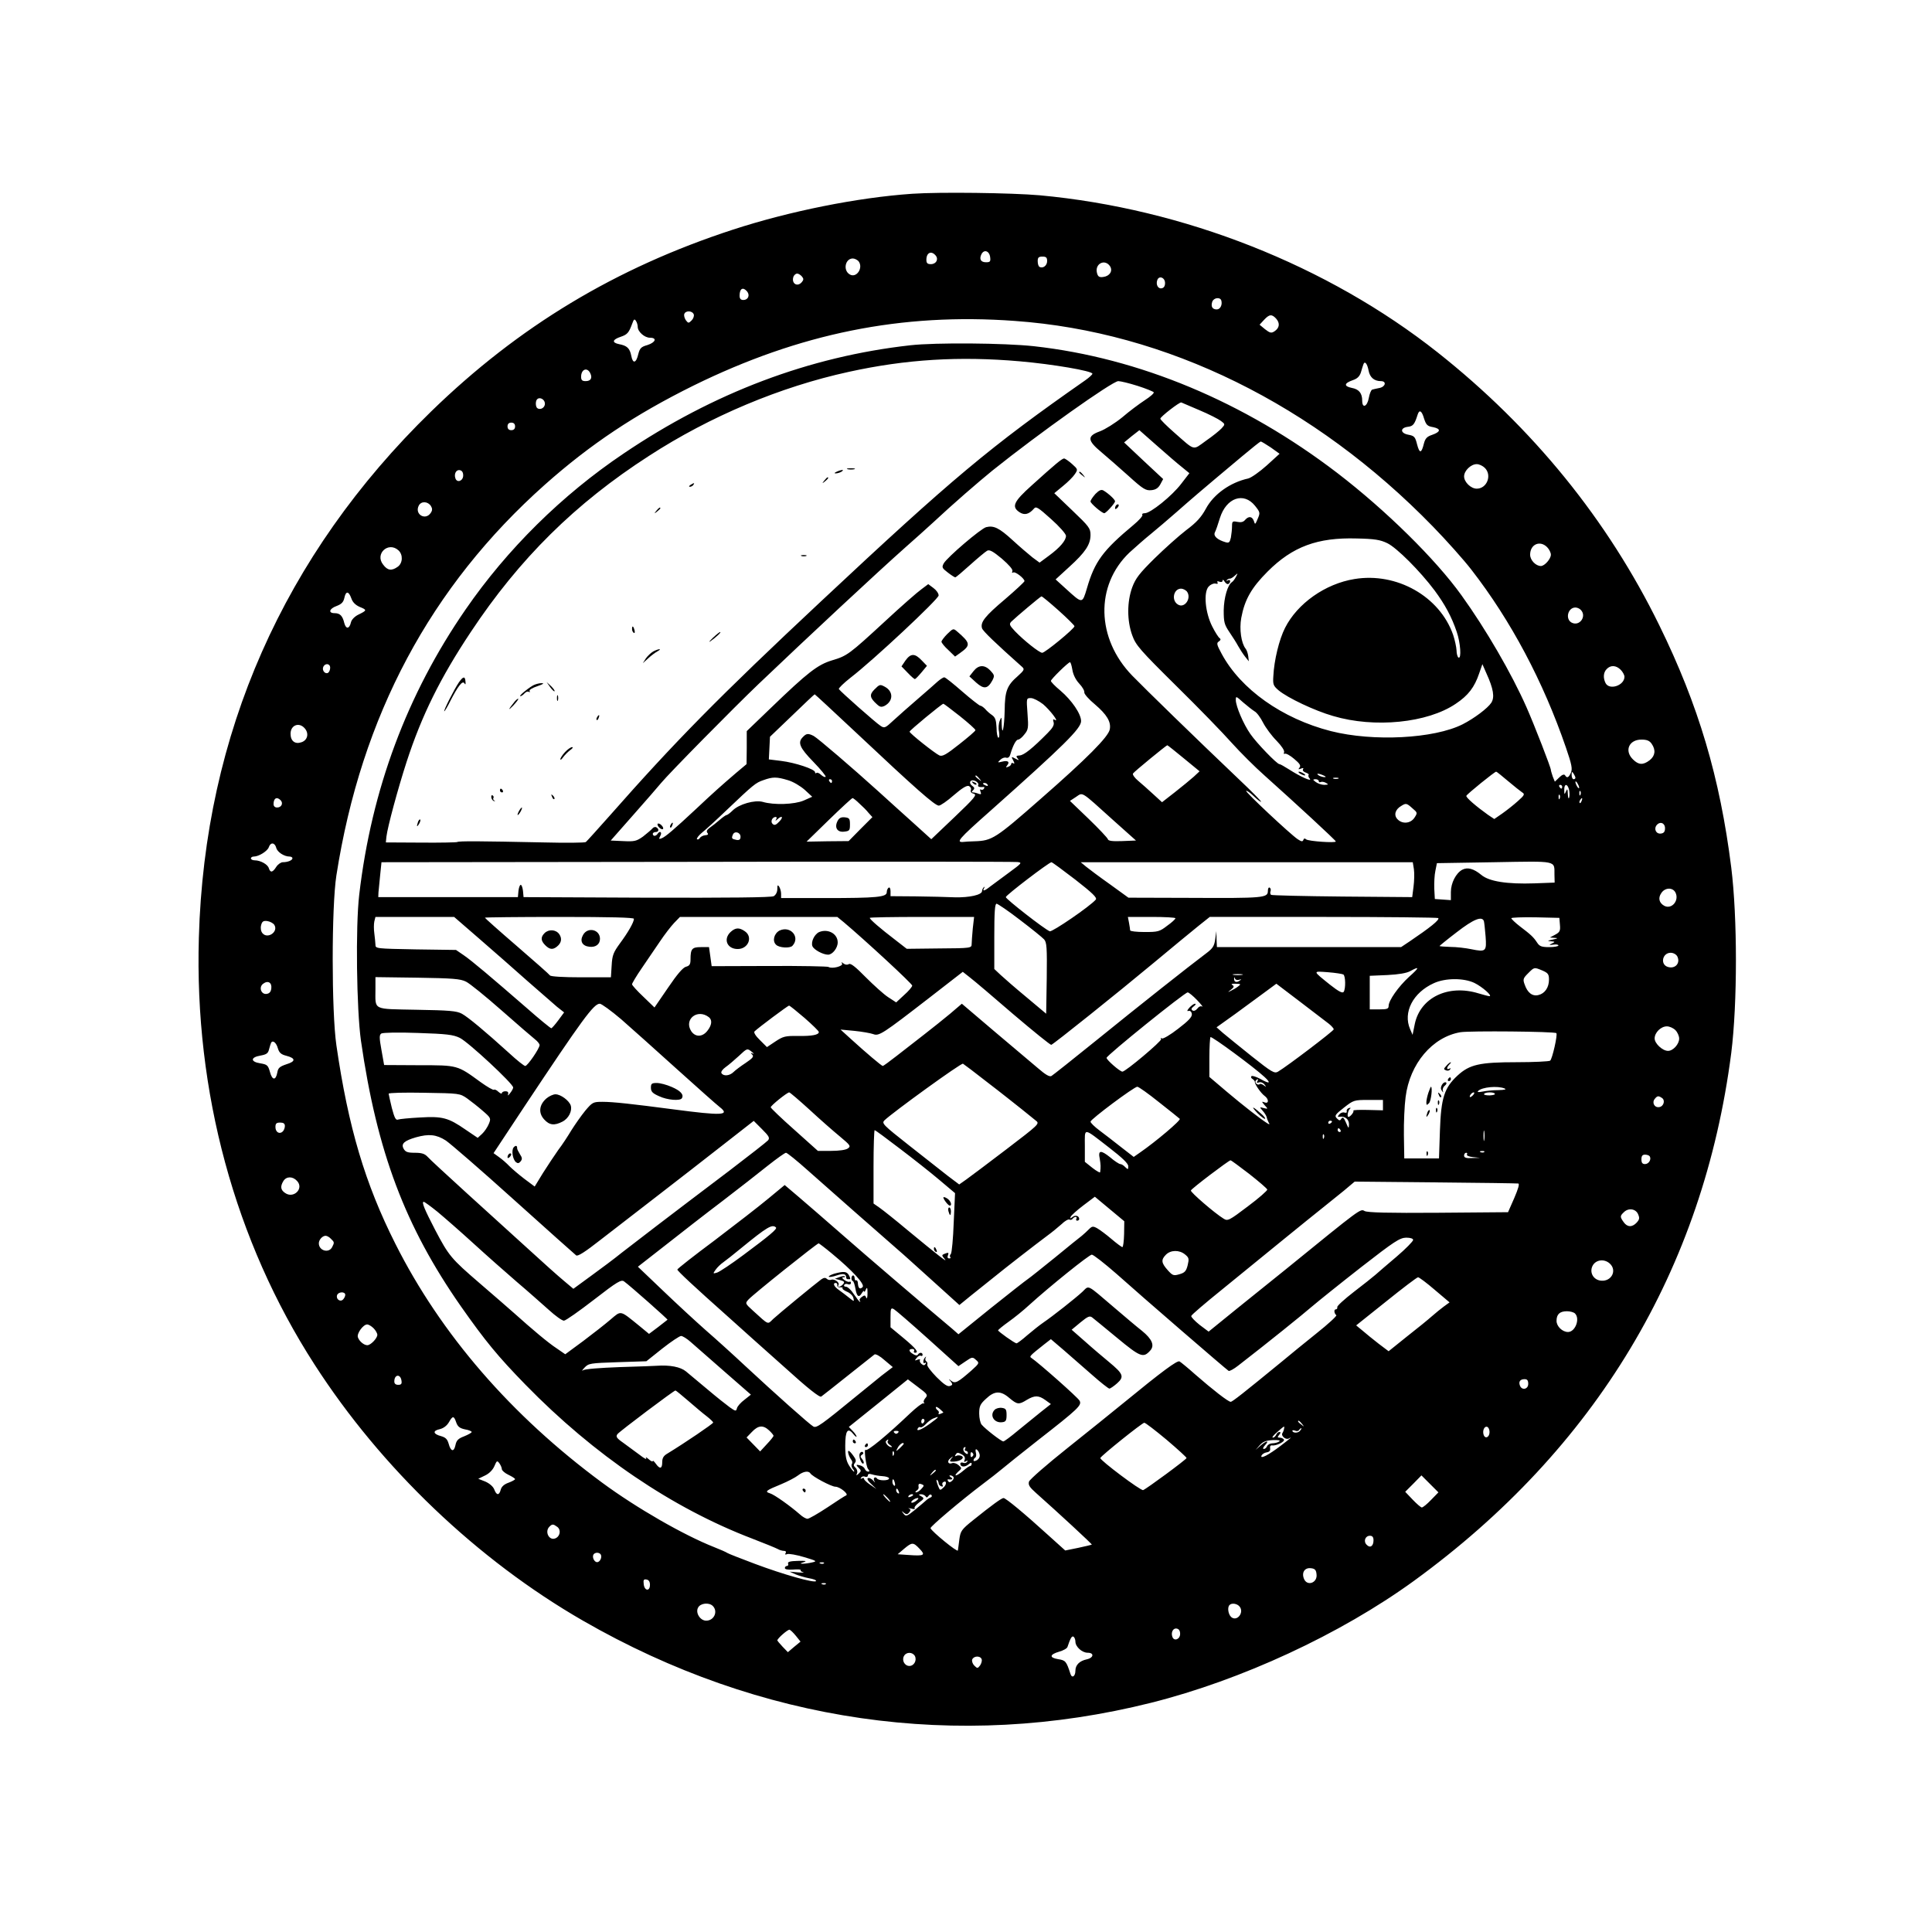 <?xml version="1.0" standalone="no"?>
<!DOCTYPE svg PUBLIC "-//W3C//DTD SVG 20010904//EN"
 "http://www.w3.org/TR/2001/REC-SVG-20010904/DTD/svg10.dtd">
<svg version="1.0" xmlns="http://www.w3.org/2000/svg"
 width="1024pt" height="1024pt" viewBox="0 0 1024 1024"
 preserveAspectRatio="xMidYMid meet">

<g transform="translate(0,1024) scale(0.1,-0.1)"
fill="#000000" stroke="none">
<path d="M4835 9213 c-290 -20 -649 -92 -950 -190 -622 -203 -1135 -512 -1599
-963 -782 -761 -1202 -1711 -1232 -2790 -24 -817 191 -1608 613 -2262 354
-550 864 -1036 1423 -1358 938 -540 1986 -692 3011 -435 478 120 1003 363
1393 646 964 701 1534 1650 1682 2798 33 263 33 718 0 983 -60 478 -174 861
-381 1283 -274 560 -671 1048 -1175 1447 -584 462 -1348 763 -2110 833 -149
13 -529 18 -675 8z m413 -336 c3 -23 0 -27 -22 -27 -28 0 -37 17 -24 43 14 27
42 17 46 -16z m-289 9 c17 -20 3 -46 -25 -46 -18 0 -24 5 -24 23 0 38 26 50
49 23z m591 -30 c0 -24 -23 -41 -41 -30 -5 3 -9 16 -9 30 0 19 5 24 25 24 20
0 25 -5 25 -24z m-1000 0 c28 -35 -11 -93 -47 -70 -36 22 -23 84 17 84 10 0
23 -7 30 -14z m1334 -28 c15 -25 -3 -52 -37 -56 -21 -3 -28 2 -33 22 -12 49
43 76 70 34z m-1634 -53 c10 -12 10 -18 0 -30 -24 -29 -58 -7 -44 30 4 8 12
15 19 15 7 0 18 -7 25 -15z m1925 -35 c0 -16 -6 -26 -18 -28 -19 -4 -32 20
-23 44 9 25 41 13 41 -16z m-2215 -45 c16 -20 5 -45 -20 -45 -14 0 -20 7 -20
23 0 38 18 48 40 22z m2513 -47 c7 -23 -5 -48 -24 -48 -23 0 -32 15 -24 40 7
22 41 27 48 8z m-2796 -74 c3 -8 -2 -23 -11 -32 -16 -16 -18 -16 -31 1 -7 11
-11 25 -8 33 7 19 42 18 50 -2z m3087 -23 c21 -24 18 -49 -9 -67 -17 -11 -24
-9 -50 11 l-29 24 24 26 c28 30 41 31 64 6z m-3384 -43 c0 -26 36 -58 65 -58
39 0 30 -25 -14 -39 -33 -9 -40 -17 -48 -48 -11 -48 -29 -53 -37 -9 -8 40 -22
54 -65 62 -39 8 -36 24 9 39 35 12 43 21 61 70 8 23 12 26 19 15 6 -8 10 -23
10 -32z m1999 31 c803 -57 1586 -442 2216 -1090 72 -74 164 -177 204 -229 209
-269 381 -593 501 -943 31 -90 35 -113 26 -133 -12 -26 -21 -30 -31 -13 -5 7
-16 3 -31 -12 l-23 -22 -11 27 c-5 15 -10 31 -10 35 0 13 -87 237 -129 332
-79 179 -216 415 -345 594 -137 191 -401 451 -658 648 -494 378 -1050 610
-1608 672 -156 17 -521 20 -655 5 -536 -60 -1042 -251 -1520 -574 -327 -220
-617 -507 -837 -826 -311 -450 -499 -955 -564 -1512 -20 -170 -14 -608 9 -773
85 -590 234 -985 530 -1409 130 -185 195 -264 342 -415 364 -373 778 -654
1202 -816 65 -25 126 -50 135 -55 10 -6 25 -10 33 -10 10 0 13 -5 9 -12 -5 -8
-2 -9 9 -5 9 3 49 -4 89 -16 67 -20 70 -22 43 -28 -16 -4 -39 -7 -50 -7 -16 0
-15 2 5 8 19 7 10 8 -31 7 -41 -1 -55 -5 -52 -14 3 -7 0 -13 -6 -13 -6 0 -11
-5 -11 -11 0 -7 17 -10 44 -8 24 2 42 1 40 -3 -2 -4 4 -9 13 -11 10 -2 -2 -3
-27 -1 l-45 4 31 -14 c17 -7 50 -17 72 -21 23 -4 40 -10 37 -15 -7 -12 -171
34 -323 91 -75 28 -141 54 -147 58 -5 4 -37 18 -70 31 -160 63 -411 207 -594
342 -481 355 -854 786 -1095 1265 -161 319 -250 619 -313 1053 -26 180 -26
733 0 900 132 846 499 1532 1106 2072 240 213 477 371 786 524 563 277 1104
387 1704 343z m26 -214 c173 -15 385 -51 385 -66 0 -4 -17 -20 -37 -34 -507
-354 -707 -522 -1398 -1169 -544 -509 -778 -747 -1125 -1141 -63 -71 -119
-133 -125 -138 -5 -4 -107 -5 -225 -2 -338 7 -448 8 -457 2 -4 -2 -91 -4 -193
-3 l-185 1 3 30 c6 52 61 255 107 397 80 246 179 446 340 688 258 389 554 682
945 934 324 210 696 366 1058 445 305 67 588 84 907 56z m1849 -50 c7 -36 30
-55 65 -55 31 0 25 -29 -6 -36 -16 -3 -33 -7 -40 -9 -6 -2 -14 -22 -18 -44 -8
-46 -35 -58 -35 -15 0 40 -17 61 -55 68 -44 9 -41 25 5 41 24 8 36 20 43 41 5
16 10 35 13 42 7 22 21 5 28 -33z m-4126 -12 c13 -26 4 -43 -24 -43 -18 0 -24
5 -24 23 0 40 32 52 48 20z m2901 -68 c44 -14 83 -30 86 -34 3 -5 -19 -24 -47
-42 -29 -19 -83 -59 -120 -91 -38 -31 -91 -64 -118 -74 -69 -25 -68 -48 8
-111 31 -26 96 -83 144 -126 76 -69 91 -78 120 -75 23 2 37 11 48 31 l15 28
-104 97 -103 97 40 33 41 32 93 -82 c52 -46 111 -97 133 -114 l39 -32 -44 -57
c-49 -64 -162 -155 -192 -155 -11 0 -17 -4 -13 -9 3 -5 -18 -29 -47 -53 -162
-135 -206 -194 -247 -336 -25 -83 -23 -83 -111 -3 l-55 50 72 66 c86 78 113
119 113 170 0 35 -8 45 -96 129 l-96 92 46 38 c26 21 54 49 63 63 17 25 16 26
-15 54 -18 16 -37 29 -42 29 -11 0 -47 -30 -172 -143 -96 -86 -108 -113 -64
-142 26 -17 50 -11 76 19 11 14 22 7 91 -55 44 -39 79 -79 79 -89 0 -25 -33
-63 -90 -105 l-50 -37 -38 28 c-20 16 -68 57 -105 91 -71 65 -100 79 -140 69
-28 -7 -207 -160 -225 -192 -11 -21 -9 -25 21 -48 19 -15 37 -26 40 -26 4 0
39 30 79 66 40 36 81 70 90 75 13 7 31 -3 78 -42 38 -33 59 -57 56 -66 -4 -8
-1 -11 5 -7 10 6 59 -32 59 -46 0 -4 -46 -47 -102 -95 -108 -91 -133 -123
-123 -155 5 -15 68 -76 214 -206 12 -11 8 -18 -23 -46 -59 -51 -70 -80 -71
-185 -2 -90 -14 -146 -16 -67 0 36 -1 37 -10 14 -6 -14 -8 -40 -4 -57 3 -18 2
-33 -3 -33 -5 0 -10 24 -10 53 -2 41 -7 55 -24 67 -12 8 -29 23 -37 33 -9 9
-20 17 -26 17 -5 1 -48 34 -95 75 -47 41 -89 75 -95 75 -6 0 -21 -10 -35 -22
-14 -13 -61 -54 -105 -92 -44 -38 -102 -89 -128 -113 -45 -42 -49 -44 -70 -30
-25 16 -213 182 -221 195 -2 4 25 31 62 60 120 92 467 417 467 436 0 11 -12
28 -27 39 l-28 21 -36 -27 c-20 -14 -107 -90 -192 -169 -193 -178 -202 -184
-282 -208 -76 -23 -128 -63 -323 -251 l-129 -124 0 -88 -1 -87 -56 -47 c-77
-66 -122 -106 -210 -189 -120 -112 -165 -150 -184 -157 -15 -6 -16 -4 -7 13
11 20 -3 29 -15 10 -3 -5 -10 -10 -16 -10 -5 0 -9 5 -9 10 0 6 7 10 15 10 17
0 20 16 4 25 -6 4 -16 1 -22 -7 -7 -8 -29 -26 -49 -42 -34 -24 -45 -27 -104
-24 l-67 3 119 135 c66 74 132 151 148 170 42 51 382 396 517 525 259 247 628
591 779 725 47 41 112 100 145 130 108 101 239 214 315 276 247 198 635 473
667 474 12 0 58 -11 102 -25z m-3141 -91 c3 -22 -21 -39 -39 -28 -11 6 -12 38
-2 48 13 13 38 1 41 -20z m3469 -38 c50 -21 101 -47 114 -57 23 -17 23 -18 4
-39 -11 -12 -48 -42 -83 -66 -72 -52 -55 -56 -169 44 -40 35 -73 68 -73 73 0
10 102 89 111 86 3 -1 47 -20 96 -41z m1191 -45 c11 -33 17 -40 48 -45 43 -9
40 -25 -6 -41 -27 -9 -36 -19 -43 -46 -13 -53 -23 -54 -36 -5 -10 41 -15 46
-47 52 -43 8 -44 37 -1 42 27 3 35 14 51 65 9 28 22 20 34 -22z m-4818 -41 c0
-13 -7 -20 -20 -20 -13 0 -20 7 -20 20 0 13 7 20 20 20 13 0 20 -7 20 -20z
m4006 -112 l46 -33 -68 -62 c-38 -34 -82 -65 -98 -69 -96 -21 -184 -84 -225
-161 -24 -44 -49 -72 -104 -113 -39 -30 -115 -98 -168 -150 -80 -79 -100 -105
-118 -153 -28 -77 -28 -177 0 -254 19 -53 40 -77 233 -268 117 -115 249 -251
294 -302 46 -51 124 -129 175 -174 162 -145 377 -343 377 -349 0 -9 -144 1
-157 11 -7 7 -13 5 -15 -3 -4 -10 -10 -9 -30 4 -39 26 -279 251 -273 256 3 3
20 -9 38 -26 18 -18 37 -32 41 -32 5 0 -49 55 -120 122 -223 212 -496 478
-563 547 -191 197 -197 478 -15 652 33 30 84 75 114 99 30 25 91 76 135 115
75 66 116 102 349 297 50 42 94 77 98 78 4 0 28 -15 54 -32z m1134 -108 c39
-39 11 -110 -43 -110 -31 0 -67 35 -67 65 0 30 36 65 67 65 13 0 32 -9 43 -20z
m-5415 -40 c0 -29 -32 -41 -41 -16 -9 24 4 48 23 44 12 -2 18 -12 18 -28z
m4197 -161 c27 -34 28 -37 14 -69 -13 -31 -14 -32 -20 -12 -9 26 -28 28 -47 6
-9 -11 -22 -14 -41 -10 -25 5 -28 3 -28 -23 0 -16 -3 -43 -6 -60 -6 -26 -10
-30 -28 -25 -44 13 -66 33 -57 52 5 9 17 44 27 77 34 107 126 139 186 64z
m-4368 -1 c8 -13 8 -23 0 -35 -28 -45 -89 -9 -64 38 13 24 48 22 64 -3z m5069
-197 c50 -24 174 -148 251 -251 54 -73 90 -139 117 -219 20 -58 26 -146 9
-136 -5 3 -10 21 -10 38 -1 18 -9 55 -18 82 -71 204 -299 333 -523 296 -155
-25 -303 -130 -368 -259 -31 -61 -58 -171 -62 -256 -3 -44 0 -51 28 -75 48
-40 191 -108 289 -136 219 -65 500 -37 650 65 66 44 99 87 124 161 l17 49 21
-48 c38 -83 45 -128 26 -157 -19 -29 -91 -83 -152 -114 -151 -76 -473 -93
-698 -36 -258 66 -478 222 -579 410 -26 48 -28 57 -15 65 10 7 12 12 4 18 -6
4 -24 32 -39 62 -37 73 -47 180 -19 211 10 11 26 18 36 16 11 -3 15 -1 11 6
-4 6 0 8 10 4 10 -4 17 -1 17 6 0 7 5 4 11 -6 6 -9 14 -15 20 -12 14 9 11 27
-3 19 -8 -4 -10 -3 -5 2 5 5 12 8 15 7 4 -1 16 6 26 15 18 16 18 16 7 -5 -6
-12 -16 -25 -21 -28 -23 -14 -43 -83 -44 -150 0 -62 3 -75 30 -115 17 -25 38
-58 47 -75 9 -16 25 -41 36 -55 l20 -25 -3 27 c-2 15 -8 33 -14 40 -23 29 -34
103 -23 163 18 97 54 160 140 246 132 132 264 181 472 175 95 -2 125 -7 162
-25z m847 -21 c11 -11 20 -29 20 -40 0 -22 -33 -60 -53 -60 -27 0 -57 31 -57
60 0 55 52 78 90 40z m-6088 -17 c25 -23 23 -68 -4 -87 -32 -23 -54 -20 -77
11 -46 57 27 125 81 76z m4178 -217 c28 -35 -11 -93 -47 -70 -36 22 -23 84 17
84 10 0 23 -7 30 -14z m-4428 -37 c7 -21 22 -36 45 -46 39 -16 39 -18 -8 -41
-20 -10 -36 -27 -39 -41 -8 -35 -26 -37 -35 -4 -9 39 -23 53 -51 53 -36 0 -29
24 10 38 26 10 36 20 41 42 8 39 23 38 37 -1z m3748 -64 c47 -42 85 -80 85
-84 0 -13 -156 -141 -171 -141 -15 0 -97 65 -144 114 -30 32 -32 38 -20 51 27
26 155 134 160 134 3 1 44 -33 90 -74z m2768 3 c34 -34 -6 -90 -48 -68 -35 19
-20 80 20 80 9 0 21 -5 28 -12z m-2694 -319 c4 -25 18 -53 36 -72 17 -18 29
-39 27 -47 -1 -8 24 -37 57 -64 62 -53 86 -92 78 -132 -7 -39 -121 -154 -367
-369 -239 -210 -257 -221 -349 -224 -27 -1 -52 -2 -55 -3 -48 -5 -36 10 139
165 390 347 480 436 480 475 0 38 -49 110 -110 162 -28 23 -50 46 -50 51 0 9
91 98 101 99 4 0 9 -18 13 -41z m-3934 12 c0 -11 -5 -23 -11 -27 -15 -9 -33
12 -26 30 9 23 37 20 37 -3z m6840 -11 c11 -11 20 -28 20 -37 0 -46 -79 -73
-100 -34 -14 28 -12 57 6 75 21 22 50 20 74 -4z m-4042 -343 c302 -284 407
-377 428 -377 9 0 45 25 79 55 43 37 68 53 80 49 9 -4 14 -13 11 -21 -4 -10 2
-17 15 -20 19 -5 5 -22 -101 -123 l-124 -118 -95 86 c-53 47 -136 123 -186
168 -138 125 -319 280 -342 293 -29 15 -39 14 -57 -5 -30 -29 -18 -57 55 -132
39 -40 68 -76 65 -79 -3 -4 -14 1 -24 10 -10 10 -22 14 -25 10 -4 -3 -7 -2 -7
4 0 16 -106 51 -180 60 l-65 8 3 60 3 60 117 112 c64 62 118 113 120 113 2 0
105 -96 230 -213z m2101 123 c12 -6 32 -33 46 -61 14 -27 46 -70 71 -95 27
-28 43 -52 40 -61 -3 -8 -1 -11 4 -8 6 3 28 -9 49 -27 30 -25 37 -36 29 -46
-8 -10 -7 -11 7 -6 12 5 16 4 11 -4 -3 -6 3 -13 15 -17 11 -4 18 -9 15 -12 -3
-4 -1 -13 6 -20 15 -19 -51 11 -110 49 -24 15 -46 28 -51 28 -13 0 -122 113
-154 160 -37 53 -76 145 -77 179 0 23 1 22 39 -12 22 -19 49 -40 60 -47z
m-1121 38 c37 -31 90 -100 62 -83 -9 5 -10 2 -6 -12 5 -15 -4 -31 -32 -59 -79
-80 -124 -116 -147 -118 -19 -1 -21 -4 -12 -15 10 -12 9 -12 -11 -2 -22 12
-23 11 -12 -9 8 -15 8 -20 1 -16 -6 4 -11 3 -11 -2 0 -6 -7 -13 -16 -16 -13
-5 -14 -4 -6 7 16 19 4 28 -27 20 -24 -6 -25 -5 -9 10 9 9 23 14 31 11 10 -3
18 3 22 18 14 47 30 78 42 78 6 0 21 12 33 28 20 24 22 35 16 110 -6 82 -6 82
18 82 13 0 42 -15 64 -32z m-440 -64 c45 -36 82 -69 82 -74 0 -5 -39 -38 -86
-75 -68 -54 -89 -66 -105 -59 -24 11 -158 117 -158 126 -1 6 170 147 179 148
3 0 42 -30 88 -66z m-3474 -63 c25 -27 17 -64 -16 -75 -34 -12 -58 6 -58 45 0
45 44 63 74 30z m7140 -83 c23 -33 19 -64 -10 -87 -35 -27 -59 -26 -89 4 -47
46 -21 105 45 105 29 0 43 -6 54 -22z m-2480 -77 l84 -69 -31 -29 c-18 -16
-63 -53 -100 -82 l-68 -53 -47 43 c-26 24 -62 56 -80 71 -18 15 -30 32 -27 38
6 10 177 150 182 150 2 0 41 -31 87 -69z m1719 -121 c32 -27 66 -54 75 -60 15
-9 12 -15 -23 -46 -22 -20 -59 -49 -83 -66 l-42 -29 -33 22 c-63 45 -118 92
-115 101 3 9 150 128 158 128 3 0 31 -23 63 -50z m357 18 c0 -5 -4 -8 -10 -8
-5 0 -10 10 -10 23 0 18 2 19 10 7 5 -8 10 -18 10 -22z m-1335 12 c13 -6 15
-9 5 -9 -8 0 -22 4 -30 9 -18 12 -2 12 25 0z m-1824 -17 c13 -16 12 -17 -3 -4
-10 7 -18 15 -18 17 0 8 8 3 21 -13z m-1015 -8 c28 -8 66 -31 89 -51 l40 -37
-45 -20 c-49 -21 -158 -25 -218 -7 -42 11 -125 -12 -159 -46 -13 -13 -28 -24
-32 -24 -4 0 -21 -12 -37 -26 -16 -14 -39 -32 -52 -41 -15 -11 -19 -19 -13
-27 7 -8 4 -12 -11 -13 -12 -1 -25 -8 -29 -15 -4 -7 -11 -9 -15 -6 -3 4 9 20
27 35 19 15 77 68 129 118 144 137 155 146 196 160 50 18 70 18 130 0z m2917
8 c-7 -2 -19 -2 -25 0 -7 3 -2 5 12 5 14 0 19 -2 13 -5z m-2683 -13 c0 -5 -2
-10 -4 -10 -3 0 -8 5 -11 10 -3 6 -1 10 4 10 6 0 11 -4 11 -10z m775 -21 c-6
-8 8 -13 28 -10 5 1 6 -3 2 -9 -3 -6 -11 -8 -16 -5 -5 4 -6 -2 -2 -11 5 -14 3
-16 -11 -11 -10 4 -23 7 -29 7 -8 0 -8 3 1 12 9 9 7 14 -5 23 -23 17 -8 38 18
25 11 -6 17 -15 14 -21z m1805 20 c0 -5 4 -7 10 -4 5 3 18 1 27 -4 16 -9 15
-10 -8 -11 -14 0 -34 7 -45 15 -17 13 -17 14 -1 15 9 0 17 -5 17 -11z m1380
-34 c0 -5 -5 -3 -10 5 -5 8 -10 20 -10 25 0 6 5 3 10 -5 5 -8 10 -19 10 -25z
m-3135 15 c3 -6 -1 -7 -9 -4 -18 7 -21 14 -7 14 6 0 13 -4 16 -10z m3045 -10
c0 -5 -2 -10 -4 -10 -3 0 -8 5 -11 10 -3 6 -1 10 4 10 6 0 11 -4 11 -10z m36
-14 c3 -14 4 -33 1 -43 -3 -10 -6 -2 -7 17 -1 29 -3 32 -10 15 -8 -18 -9 -17
-9 8 -1 33 16 36 25 3z m61 -28 c-3 -8 -6 -5 -6 6 -1 11 2 17 5 13 3 -3 4 -12
1 -19z m-2478 -134 l122 -109 -73 -3 c-53 -2 -74 1 -76 10 -2 7 -48 56 -102
108 l-99 95 32 21 c38 25 22 35 196 -122z m2368 114 c-3 -8 -6 -5 -6 6 -1 11
2 17 5 13 3 -3 4 -12 1 -19z m-6780 -9 c16 -16 5 -39 -18 -39 -12 0 -19 7 -19
18 0 31 17 41 37 21z m3068 -18 c17 -15 39 -37 49 -50 l20 -22 -63 -63 -63
-64 -112 -1 -111 -2 119 116 c65 63 121 115 125 115 3 0 20 -13 36 -29z m3828
14 c-3 -9 -8 -14 -10 -11 -3 3 -2 9 2 15 9 16 15 13 8 -4z m-897 -39 c27 -23
28 -24 11 -50 -21 -32 -66 -35 -91 -7 -20 22 -10 52 22 70 24 15 28 14 58 -13z
m-3372 -58 c-6 -10 -4 -10 7 0 24 22 33 12 10 -12 -18 -19 -26 -22 -36 -13
-13 12 -2 37 17 37 5 0 6 -6 2 -12z m4711 -48 c0 -18 -6 -26 -21 -28 -26 -4
-40 24 -23 45 18 21 44 11 44 -17z m-4900 -45 c0 -14 -6 -19 -20 -17 -26 5
-29 8 -21 27 8 23 41 14 41 -10z m-2461 -58 c5 -23 42 -47 71 -47 8 0 15 -4
15 -9 0 -11 -25 -21 -51 -21 -10 0 -26 -11 -35 -25 -19 -30 -31 -32 -39 -7 -6
21 -45 42 -75 42 -11 0 -20 5 -20 10 0 6 7 10 15 10 27 0 73 29 80 50 9 27 31
25 39 -3z m3884 -132 c-40 -30 -85 -63 -100 -74 -30 -24 -43 -27 -32 -8 4 7 3
9 -2 4 -5 -5 -9 -14 -9 -20 0 -20 -67 -35 -145 -33 -41 2 -135 4 -207 5 l-133
1 0 26 c0 14 -4 23 -10 19 -5 -3 -10 -14 -10 -24 0 -26 -52 -31 -326 -31
l-234 0 0 23 c0 12 -5 29 -10 37 -8 12 -10 9 -10 -12 0 -17 -8 -31 -19 -38
-14 -7 -234 -9 -673 -8 l-653 3 -3 33 c-2 17 -7 32 -12 32 -5 0 -10 -15 -12
-32 l-3 -33 -370 0 -370 0 1 25 c1 14 5 55 9 92 l7 68 1671 2 c920 2 1684 1
1700 -1 26 -3 23 -6 -45 -56z m2891 -11 l1 -42 -107 -4 c-145 -5 -241 10 -282
45 -40 33 -73 42 -101 27 -33 -18 -60 -70 -60 -118 l0 -43 -42 3 -43 3 -3 55
c-1 30 1 73 6 95 l8 40 304 5 c340 6 318 10 319 -66z m-2540 -26 c91 -71 117
-96 109 -106 -28 -34 -231 -173 -244 -168 -27 10 -233 171 -233 181 0 10 228
184 242 185 4 0 61 -42 126 -92z m1795 55 c3 -21 2 -63 -2 -93 l-7 -55 -369 3
c-204 2 -374 6 -379 9 -4 3 -6 11 -3 19 3 7 1 16 -4 19 -6 4 -10 -5 -10 -18 0
-36 -25 -38 -405 -36 l-334 1 -98 71 c-54 38 -111 81 -126 93 l-29 24 880 0
880 0 6 -37z m1386 -123 c22 -42 -19 -92 -59 -71 -27 15 -34 41 -16 67 19 30
60 32 75 4z m-3475 -145 c62 -47 120 -94 129 -104 14 -16 16 -42 14 -206 l-3
-188 -105 88 c-58 48 -120 102 -137 118 l-33 31 0 173 c0 127 3 173 12 173 6
0 62 -38 123 -85z m-2863 -102 c75 -65 189 -165 254 -223 66 -58 136 -119 156
-136 l38 -30 -31 -42 c-17 -23 -34 -42 -37 -42 -4 0 -63 48 -131 108 -189 164
-288 248 -333 279 l-41 28 -214 3 c-210 4 -213 4 -213 25 -1 12 -3 39 -6 60
-3 21 -3 49 0 63 l6 24 209 0 208 0 135 -117z m818 107 c0 -18 -31 -72 -74
-130 -35 -48 -41 -63 -44 -117 l-4 -63 -159 0 c-93 0 -160 4 -164 10 -3 5 -82
75 -176 156 -93 80 -169 148 -169 150 0 2 178 4 395 4 269 0 395 -3 395 -10z
m1111 -17 c115 -97 364 -327 364 -337 0 -6 -19 -29 -43 -50 l-42 -39 -43 28
c-23 15 -76 63 -118 105 -54 55 -80 76 -90 70 -8 -5 -19 -4 -28 3 -12 9 -13 9
-8 0 8 -14 -54 -30 -72 -18 -6 3 -148 6 -315 5 l-304 -1 -7 51 -7 50 -43 0
c-47 0 -55 -9 -55 -65 0 -26 -5 -34 -24 -39 -16 -4 -47 -40 -95 -111 l-72
-105 -59 57 c-33 31 -60 61 -60 66 0 5 23 44 52 86 28 42 72 105 96 141 24 36
58 80 75 98 l31 32 417 0 417 0 33 -27z m685 -34 c-3 -34 -6 -72 -6 -83 0 -21
-4 -22 -172 -23 l-172 -2 -63 49 c-76 58 -133 107 -133 115 0 3 124 5 276 5
l277 0 -7 -61z m1074 54 c0 -5 -20 -23 -44 -40 -40 -31 -49 -33 -119 -33 -43
0 -77 4 -77 9 0 5 -3 23 -6 40 l-6 31 126 0 c69 0 126 -3 126 -7z m1393 1 c9
-9 -44 -51 -152 -124 l-45 -30 -488 0 -488 0 -2 43 -1 42 -6 -43 c-5 -36 -13
-49 -48 -75 -92 -69 -360 -281 -577 -457 -126 -102 -236 -189 -243 -193 -10
-6 -32 7 -70 40 -31 26 -135 114 -231 195 l-174 148 -62 -53 c-34 -28 -97 -79
-140 -112 -43 -33 -108 -84 -144 -112 -37 -29 -70 -53 -73 -53 -6 0 -89 70
-169 143 l-55 50 74 -7 c40 -4 85 -12 99 -17 31 -12 49 0 301 195 l174 135 38
-30 c21 -16 125 -104 230 -195 106 -90 196 -163 201 -162 14 5 350 274 541
433 99 83 207 171 240 198 l59 47 603 0 c331 0 604 -3 608 -6z m645 -36 c3
-32 -1 -39 -25 -52 l-28 -15 25 -2 c20 -1 18 -3 -10 -9 -29 -6 -31 -8 -10 -9
23 -2 24 -3 5 -12 -17 -8 -16 -9 8 -6 15 3 27 0 27 -4 0 -5 -22 -9 -49 -9 -40
0 -51 4 -64 24 -19 29 -33 42 -91 86 -25 19 -45 39 -46 43 0 4 57 6 128 5
l127 -3 3 -37z m-403 20 c2 -7 6 -44 9 -81 6 -80 2 -84 -76 -68 -29 6 -79 12
-110 12 -32 1 -58 3 -58 5 0 1 41 35 91 73 89 69 134 87 144 59z m-6411 -20
c23 -37 -36 -77 -63 -44 -8 10 -11 26 -7 42 5 20 12 25 33 22 14 -2 31 -11 37
-20z m7436 -167 c18 -36 -11 -68 -50 -56 -42 13 -29 75 15 75 14 0 29 -8 35
-19z m-1421 -108 c-57 -52 -109 -126 -109 -155 0 -15 -8 -18 -50 -18 l-50 0 0
89 0 89 93 4 c60 3 102 10 122 21 51 28 49 19 -6 -30z m706 33 c30 -13 35 -20
35 -48 0 -42 -22 -74 -56 -82 -32 -8 -58 12 -73 56 -10 27 -8 33 18 59 34 34
32 33 76 15z m-1055 -21 c12 -7 13 -75 2 -92 -6 -9 -26 1 -73 38 -93 75 -93
72 -11 66 39 -3 77 -9 82 -12z m-537 -2 c-13 -2 -33 -2 -45 0 -13 2 -3 4 22 4
25 0 35 -2 23 -4z m-4113 -36 c19 -9 104 -78 188 -152 84 -74 164 -143 178
-154 13 -10 24 -24 24 -30 0 -18 -64 -111 -76 -111 -6 0 -44 30 -85 68 -128
116 -218 191 -251 209 -28 15 -67 18 -240 21 -237 5 -218 -5 -218 110 l0 63
223 -3 c188 -3 227 -6 257 -21z m4098 10 c14 4 14 3 2 -5 -16 -12 -30 -7 -29
11 0 9 2 9 5 0 3 -7 13 -9 22 -6z m1247 -17 c41 -20 98 -70 79 -70 -5 0 -31 7
-58 15 -160 49 -307 -22 -337 -161 l-12 -59 -13 30 c-39 89 15 194 126 244 61
28 159 28 215 1z m-6377 -29 c-2 -18 -10 -27 -25 -29 -29 -4 -43 36 -18 54 25
19 47 6 43 -25z m5125 11 c-10 -8 -27 -18 -38 -23 -20 -10 -20 -10 0 6 16 12
17 18 7 24 -9 5 -3 8 17 7 28 -1 30 -2 14 -14z m480 -198 c15 -12 27 -26 26
-30 0 -8 -246 -195 -295 -224 -19 -11 -32 -4 -139 81 -65 52 -134 108 -153
124 l-34 30 98 70 c53 39 124 91 158 116 l61 45 125 -95 c69 -53 138 -106 153
-117z m-698 125 c22 -23 34 -39 27 -34 -8 4 -18 0 -26 -11 -8 -10 -18 -14 -25
-10 -9 6 -7 12 6 22 10 7 13 14 7 14 -6 0 -19 -9 -30 -21 -13 -15 -14 -20 -4
-17 8 2 16 -5 17 -17 2 -15 -18 -36 -73 -78 -41 -32 -80 -55 -86 -51 -6 4 -8
3 -4 -4 5 -9 -188 -172 -205 -172 -13 0 -84 62 -84 73 0 13 414 347 430 347 6
0 29 -19 50 -41z m-3053 -101 c52 -46 185 -164 294 -263 110 -99 212 -190 229
-203 56 -44 13 -46 -245 -12 -221 29 -320 40 -377 40 -49 0 -53 -2 -91 -47
-22 -27 -54 -73 -73 -103 -18 -30 -49 -78 -70 -105 -20 -28 -56 -83 -81 -122
l-44 -72 -55 41 c-30 23 -65 53 -79 67 -14 15 -38 36 -55 48 l-29 21 164 248
c307 462 367 544 399 544 9 0 60 -37 113 -82z m973 6 c41 -36 75 -69 75 -74 0
-15 -35 -22 -110 -21 -68 1 -79 -2 -120 -29 l-45 -30 -37 37 c-24 23 -34 41
-29 46 19 19 176 136 183 137 4 0 41 -30 83 -66z m-507 4 c18 -15 15 -42 -9
-72 -26 -33 -63 -34 -85 -2 -41 63 33 122 94 74z m5122 -68 c11 -11 20 -31 20
-45 0 -29 -32 -65 -59 -65 -29 0 -71 39 -71 66 0 31 33 64 65 64 14 0 34 -9
45 -20z m-631 -16 c8 -7 -22 -139 -33 -146 -6 -4 -86 -8 -177 -8 -197 0 -250
-12 -314 -71 -70 -65 -87 -118 -93 -291 l-5 -148 -92 0 -92 0 -2 123 c-1 67 3
158 9 202 22 177 142 319 291 344 49 8 498 4 508 -5z m-5812 -25 c45 -22 283
-243 283 -263 0 -6 -8 -20 -17 -31 -9 -12 -14 -14 -10 -5 3 11 -2 16 -14 16
-11 0 -19 -5 -19 -10 0 -5 -8 -2 -18 7 -10 10 -21 14 -24 11 -4 -3 -35 15 -70
40 -125 91 -120 90 -328 90 l-184 1 -14 79 c-12 66 -12 80 -1 88 9 5 87 7 194
3 152 -5 187 -9 222 -26z m4265 -207 c37 -34 28 -39 -21 -11 -23 12 -44 19
-48 15 -4 -4 -2 -11 6 -15 7 -5 12 -11 12 -15 -2 -11 32 -60 51 -74 24 -17 24
-44 1 -35 -17 6 -17 5 0 -15 19 -20 18 -21 -5 -15 -23 6 -23 6 -5 -15 10 -11
19 -26 21 -34 1 -7 6 -19 10 -27 7 -10 5 -12 -5 -6 -36 22 -132 97 -216 168
l-93 79 0 102 c0 57 3 106 6 109 6 6 229 -158 286 -211z m-5229 151 c7 -23 17
-32 45 -39 50 -13 50 -30 0 -45 -35 -12 -44 -19 -48 -43 -8 -44 -27 -43 -39 2
-10 36 -15 40 -51 46 -53 8 -53 32 0 41 33 6 41 12 46 33 4 15 9 31 11 35 9
16 28 0 36 -30z m2513 -19 c10 -8 12 -12 4 -8 -12 5 -13 4 -3 -6 10 -10 2 -19
-35 -44 -26 -17 -55 -39 -64 -48 -20 -20 -53 -24 -64 -6 -4 6 5 20 22 32 16
11 47 38 69 58 46 43 45 43 71 22z m1248 -161 c67 -51 147 -115 180 -141 32
-26 67 -54 78 -63 19 -15 12 -21 -157 -150 -97 -74 -193 -146 -214 -161 l-37
-26 -61 46 c-33 26 -126 99 -206 162 -137 108 -145 116 -129 132 45 43 408
306 416 300 5 -3 64 -47 130 -99z m1430 5 c-5 -7 -2 -9 9 -5 9 3 21 -1 29 -11
11 -15 11 -15 -3 -5 -9 7 -19 10 -22 7 -9 -9 -28 6 -22 17 4 5 8 9 11 9 3 0 2
-5 -2 -12z m-521 -110 c56 -44 106 -84 110 -88 8 -7 -127 -121 -211 -179 l-33
-23 -67 52 c-37 29 -88 69 -114 88 -27 20 -48 41 -48 47 1 13 230 184 248 185
7 0 59 -37 115 -82z m1831 73 c13 -5 2 -8 -33 -9 -29 0 -67 -4 -85 -8 -21 -4
-28 -3 -21 4 20 20 102 28 139 13z m-5498 -53 c21 -15 59 -45 83 -66 43 -37
44 -40 32 -69 -7 -17 -23 -41 -36 -53 l-23 -21 -65 44 c-91 63 -122 71 -241
64 -56 -3 -108 -8 -116 -11 -12 -5 -19 8 -33 61 -9 38 -17 72 -17 76 0 5 85 7
188 5 187 -3 189 -3 228 -30z m1815 -60 c55 -51 128 -115 161 -142 55 -46 59
-51 42 -63 -11 -8 -46 -13 -89 -13 l-70 0 -125 112 c-69 61 -125 115 -125 119
0 9 87 79 98 79 4 0 53 -42 108 -92z m3517 78 c-7 -8 -15 -12 -17 -11 -5 6 10
25 20 25 5 0 4 -6 -3 -14z m115 7 c3 -5 -10 -8 -28 -9 -19 0 -32 3 -29 8 6 10
51 11 57 1z m885 -22 c20 -12 10 -46 -14 -49 -25 -4 -40 24 -23 44 13 16 19
17 37 5z m-1478 -38 l0 -28 -81 2 c-45 1 -79 0 -76 -4 6 -5 -16 -33 -26 -33
-9 0 -2 35 8 43 6 5 4 7 -5 4 -8 -2 -14 -10 -12 -17 2 -7 -3 -10 -12 -7 -8 3
-20 -1 -27 -9 -11 -13 -10 -15 2 -13 27 4 49 -13 49 -40 -1 -25 -2 -24 -16 9
-11 26 -17 31 -24 21 -7 -12 -11 -12 -24 1 -14 14 -10 20 37 57 51 40 54 41
130 41 l77 0 0 -27z m-3259 -187 c-7 -8 -99 -80 -204 -160 -340 -257 -500
-380 -572 -436 -38 -31 -112 -86 -163 -123 l-93 -68 -51 43 c-29 24 -113 99
-187 167 -75 68 -221 201 -326 296 -104 95 -199 182 -209 194 -15 16 -31 21
-67 21 -39 0 -50 4 -60 22 -14 26 4 42 66 60 68 19 108 15 158 -17 25 -17 188
-158 362 -315 174 -157 323 -289 329 -294 9 -6 48 19 127 81 63 49 200 155
304 235 105 81 262 203 350 272 l160 125 44 -44 c37 -37 42 -46 32 -59z m2989
100 c0 -3 -4 -8 -10 -11 -5 -3 -10 -1 -10 4 0 6 5 11 10 11 6 0 10 -2 10 -4z
m-5550 -24 c0 -10 -5 -23 -11 -29 -17 -17 -39 -4 -39 23 0 19 5 24 25 24 17 0
25 -5 25 -18z m5595 -22 c3 -5 1 -10 -4 -10 -6 0 -11 5 -11 10 0 6 2 10 4 10
3 0 8 -4 11 -10z m762 -52 c-2 -13 -4 -3 -4 22 0 25 2 35 4 23 2 -13 2 -33 0
-45z m-3099 -45 c70 -53 165 -128 211 -167 l83 -70 -7 -155 c-3 -85 -10 -160
-15 -167 -6 -6 -7 -14 -3 -17 3 -4 1 -7 -6 -7 -8 0 -11 7 -7 15 6 17 4 18 -19
9 -14 -6 -14 -8 2 -27 21 -25 -37 21 -197 153 -63 53 -130 106 -147 118 l-33
23 0 195 c0 107 3 194 6 194 3 0 63 -44 132 -97z m1111 4 c70 -54 101 -84 101
-98 0 -19 -1 -19 -16 -5 -8 9 -20 16 -26 16 -6 0 -31 16 -54 36 -50 40 -65 38
-55 -8 5 -30 6 -44 2 -71 0 -5 -19 6 -41 23 l-40 32 0 84 c0 99 -12 100 129
-9z m1138 51 c-3 -8 -6 -5 -6 6 -1 11 2 17 5 13 3 -3 4 -12 1 -19z m850 -74
c-3 -3 -12 -4 -19 -1 -8 3 -5 6 6 6 11 1 17 -2 13 -5z m-3586 -97 c90 -80 393
-347 484 -426 17 -14 95 -85 175 -157 l145 -131 60 49 c33 26 85 68 115 92 71
58 230 181 289 225 25 18 60 47 78 63 17 17 36 27 41 24 6 -3 13 -2 17 4 3 5
11 10 16 10 6 0 7 -4 4 -10 -3 -5 -1 -10 4 -10 6 0 11 4 11 9 0 17 -21 23 -36
10 -12 -9 -13 -9 -9 2 4 8 34 35 67 60 l61 46 78 -65 78 -65 -1 -68 c-1 -38
-5 -69 -9 -69 -4 0 -30 19 -58 43 -28 24 -62 49 -76 57 -22 12 -27 11 -44 -6
-10 -10 -27 -26 -37 -34 -11 -8 -75 -60 -142 -115 -68 -55 -133 -107 -145
-115 -12 -8 -100 -77 -195 -153 l-172 -139 -33 29 c-161 135 -451 383 -582
498 -88 77 -193 168 -233 202 l-73 62 -87 -72 c-48 -40 -176 -139 -284 -221
-109 -81 -198 -151 -198 -155 0 -7 90 -91 271 -252 58 -52 189 -170 293 -262
129 -117 191 -166 199 -159 7 5 71 55 142 112 72 57 135 107 140 111 6 4 30
-9 53 -30 l44 -37 -59 -45 c-32 -26 -89 -72 -128 -104 -194 -159 -217 -175
-234 -166 -20 11 -205 176 -361 321 -63 59 -158 145 -210 190 -52 46 -154 140
-227 210 l-132 126 146 114 c80 63 216 169 302 234 86 66 194 150 241 188 47
37 90 68 96 68 6 0 58 -42 115 -93z m3494 84 c-3 -6 12 -12 32 -14 l38 -4 -42
-1 c-32 -2 -43 2 -43 13 0 8 5 15 11 15 5 0 8 -4 4 -9z m969 -10 c10 -16 -5
-41 -25 -41 -14 0 -19 7 -19 25 0 18 5 25 19 25 11 0 22 -4 25 -9z m-2123 -93
c51 -40 94 -77 96 -83 1 -5 -45 -46 -103 -89 -100 -76 -107 -79 -129 -65 -46
28 -176 140 -173 149 3 10 200 159 210 160 4 0 48 -33 99 -72z m-5046 -38 c37
-40 -19 -95 -64 -63 -24 16 -26 35 -9 63 16 26 50 26 73 0z m6472 -13 c8 -1 0
-28 -21 -77 l-33 -75 -369 -3 c-267 -2 -375 1 -391 9 -23 13 -16 18 -417 -308
-56 -45 -171 -138 -256 -206 l-154 -125 -48 36 c-26 21 -46 42 -44 47 1 6 75
69 163 140 88 72 232 189 319 260 88 72 184 149 214 173 30 24 81 65 113 91
l57 48 428 -4 c235 -2 432 -5 439 -6z m-5728 -150 c36 -30 122 -105 191 -168
69 -63 172 -154 230 -204 58 -49 133 -116 168 -147 35 -32 71 -58 81 -58 9 0
80 50 159 111 125 97 145 108 160 97 32 -23 233 -201 230 -203 -2 -2 -24 -19
-50 -39 l-48 -36 -52 43 c-104 84 -94 82 -152 33 -28 -24 -93 -75 -145 -114
l-95 -70 -45 31 c-46 30 -130 101 -226 187 -28 25 -110 96 -182 158 -152 131
-164 145 -237 284 -55 106 -73 148 -60 148 4 0 37 -24 73 -53z m6363 -12 c9
-21 8 -28 -7 -45 -24 -26 -50 -25 -69 2 -20 28 -20 33 0 52 24 25 63 20 76 -9z
m-4569 -71 c7 -8 -33 -42 -173 -146 -63 -47 -126 -89 -139 -93 -23 -7 -23 -6
-8 15 9 13 27 30 40 39 13 9 56 43 96 76 137 112 164 128 184 109z m-2359 -60
c19 -18 19 -20 6 -45 -18 -33 -70 -18 -70 21 0 19 19 40 36 40 7 0 20 -7 28
-16z m5736 -6 c0 -7 -39 -47 -87 -88 -49 -41 -99 -85 -113 -97 -14 -12 -65
-53 -115 -91 -49 -38 -89 -74 -87 -80 1 -7 -2 -12 -8 -12 -11 0 -9 -22 3 -31
4 -3 -43 -47 -105 -96 -62 -50 -145 -117 -184 -150 -204 -167 -262 -213 -271
-213 -13 0 -94 63 -188 145 -38 34 -76 65 -83 69 -12 7 -92 -52 -297 -220 -55
-45 -189 -153 -297 -239 -108 -86 -200 -166 -204 -178 -5 -17 2 -29 37 -60
116 -103 298 -271 296 -274 -2 -1 -34 -9 -72 -17 l-69 -14 -91 82 c-123 112
-224 196 -236 196 -10 0 -60 -36 -162 -118 -61 -49 -66 -57 -72 -100 -3 -26
-7 -53 -8 -60 -2 -11 -137 99 -145 118 -3 8 164 149 278 235 36 27 81 62 101
79 20 17 105 85 189 151 218 170 235 187 222 211 -9 17 -217 201 -256 227 -11
7 -8 11 68 71 l36 28 68 -58 c37 -32 104 -91 150 -131 45 -40 87 -73 92 -73 5
0 24 13 41 28 39 35 33 50 -43 113 -29 24 -86 72 -125 107 l-73 64 47 39 c39
32 49 36 62 26 9 -7 69 -56 133 -109 122 -101 138 -107 174 -67 25 27 11 61
-43 105 -27 21 -93 77 -148 124 -149 127 -131 118 -168 83 -38 -35 -157 -129
-207 -163 -19 -13 -57 -43 -85 -67 -27 -24 -53 -43 -57 -43 -10 0 -98 63 -98
69 1 3 26 24 57 46 31 22 79 61 107 87 109 99 319 268 333 268 8 0 67 -46 131
-102 134 -120 581 -506 594 -514 4 -3 27 9 51 28 159 123 341 270 392 314 33
28 150 122 260 208 176 137 204 155 238 156 23 0 37 -5 37 -12z m-3081 -72
c109 -90 177 -164 163 -178 -14 -14 -23 -7 -25 20 0 11 -5 18 -9 16 -4 -3 -8
2 -8 10 0 9 -4 16 -8 16 -5 0 -9 -7 -9 -15 0 -8 4 -15 7 -15 4 0 10 -18 14
-40 7 -43 19 -51 35 -22 6 9 11 13 11 7 1 -5 5 -1 9 10 7 15 9 10 9 -20 0 -22
-3 -32 -7 -23 -5 14 -9 14 -23 4 -10 -7 -15 -16 -11 -19 3 -4 4 -7 1 -7 -3 0
-17 18 -32 40 -14 22 -33 40 -42 40 -8 0 -13 4 -9 10 3 5 12 7 20 3 8 -3 15 0
15 7 0 6 -3 9 -8 6 -4 -2 -16 2 -27 10 -12 9 -14 14 -5 14 7 0 11 2 8 5 -3 3
-16 1 -29 -4 l-24 -9 28 -7 c22 -6 25 -10 16 -21 -12 -15 -34 -20 -25 -5 8 13
-21 34 -38 28 -7 -3 -18 -1 -24 5 -7 7 -16 6 -29 -3 -34 -25 -226 -183 -255
-210 -31 -30 -21 -34 -107 44 -42 38 -42 39 -24 59 24 27 361 296 372 298 2 0
34 -24 70 -54z m1872 -5 c21 -17 22 -23 14 -57 -8 -32 -16 -40 -44 -48 -31 -9
-36 -7 -62 22 -34 38 -36 55 -9 82 25 25 71 26 101 1z m2251 -48 c40 -36 10
-96 -46 -91 -43 4 -65 48 -42 84 19 28 60 32 88 7z m-927 -140 l78 -66 -29
-21 c-16 -12 -45 -35 -64 -52 -19 -17 -79 -66 -133 -108 l-97 -78 -53 40 c-28
22 -67 53 -85 69 l-34 28 159 127 c87 70 163 128 169 128 6 0 46 -30 89 -67z
m-3167 25 c-2 -7 5 -12 15 -11 10 0 16 -2 13 -5 -4 -3 7 -11 22 -18 16 -6 32
-21 35 -33 5 -21 5 -21 -23 1 -16 13 -40 31 -54 41 -26 18 -34 37 -16 37 6 0
9 -6 8 -12z m-2608 -51 c0 -7 -5 -18 -12 -25 -15 -15 -39 3 -31 24 7 18 43 19
43 1z m3087 -231 l163 -147 37 25 c35 24 38 25 56 8 19 -16 18 -18 -24 -56
-72 -63 -86 -71 -107 -55 -15 13 -16 12 -3 -3 11 -15 11 -19 -4 -24 -12 -5
-32 8 -71 47 -29 30 -52 59 -49 66 2 7 0 15 -6 18 -5 4 -6 12 -3 18 4 7 3 8
-1 4 -13 -11 -15 -38 -3 -31 7 4 8 2 4 -5 -6 -9 -11 -9 -22 0 -7 6 -11 15 -8
20 3 5 -3 6 -13 2 -16 -6 -16 -5 -4 10 7 9 17 14 22 11 5 -3 9 0 9 5 0 14 -17
14 -25 1 -4 -6 -13 -5 -25 3 -24 14 -26 27 -4 27 8 0 12 -4 9 -10 -3 -5 -1
-10 4 -10 24 0 7 22 -59 77 l-70 58 0 53 c0 47 2 52 18 43 9 -5 90 -75 179
-155z m3431 132 c28 -28 1 -98 -37 -98 -30 0 -61 30 -61 59 0 35 17 51 55 51
17 0 36 -5 43 -12z m-6368 -78 c11 -11 20 -27 20 -35 0 -18 -35 -55 -53 -55
-18 0 -43 21 -50 42 -7 20 28 68 49 68 8 0 23 -9 34 -20z m1681 -73 c20 -18
100 -88 178 -156 l141 -123 -34 -27 c-19 -14 -37 -34 -40 -45 -4 -17 -7 -17
-38 5 -18 13 -71 55 -117 94 -46 38 -98 82 -115 96 -29 24 -85 35 -156 30 -8
-1 -96 -4 -195 -7 -106 -4 -186 -10 -195 -17 -8 -6 -5 0 8 14 22 23 29 24 175
29 l153 5 84 67 c47 37 92 67 100 67 8 0 31 -14 51 -32z m-1533 -205 c3 -17
-2 -22 -17 -22 -14 0 -21 6 -21 18 0 38 33 41 38 4z m2777 -92 c-8 -9 -12 -20
-8 -24 5 -4 3 -6 -3 -4 -6 2 -37 -22 -70 -53 -123 -117 -227 -203 -236 -194
-10 11 2 -88 13 -101 9 -10 9 -14 0 -14 -6 0 -14 6 -17 14 -3 8 -14 16 -25 19
-23 6 -24 3 -6 -15 12 -11 12 -16 -1 -28 -14 -13 -15 -12 -9 2 3 9 -1 22 -9
29 -10 9 -11 15 -3 25 8 10 6 19 -8 38 -10 14 -21 26 -25 26 -8 0 1 -29 14
-47 6 -7 7 -17 3 -23 -4 -6 -1 -17 5 -25 7 -8 10 -15 6 -15 -3 0 -15 15 -26
33 -15 24 -20 50 -20 104 0 80 13 99 42 63 10 -12 18 -19 18 -14 0 4 -9 18
-20 29 l-21 22 157 126 156 126 54 -41 c50 -37 53 -42 39 -58z m3195 75 c0
-29 -34 -36 -44 -9 -8 21 1 34 25 34 14 0 19 -7 19 -25z m-4452 -90 c35 -30
78 -67 97 -81 19 -15 35 -30 35 -34 0 -6 -147 -106 -242 -164 -21 -12 -28 -24
-28 -46 0 -36 -13 -38 -34 -8 -9 12 -16 19 -16 14 0 -5 -10 -1 -22 10 -13 11
-18 13 -13 4 5 -8 -11 0 -35 19 -25 18 -64 47 -87 64 -36 25 -40 33 -30 46 13
16 299 231 307 231 3 0 33 -25 68 -55z m1702 15 c42 -35 50 -36 92 -10 42 25
63 25 99 -1 l29 -21 -52 -41 c-29 -23 -84 -68 -122 -99 -38 -32 -73 -58 -78
-58 -11 0 -96 66 -115 89 -7 8 -13 35 -13 59 0 38 5 50 36 78 45 43 78 44 124
4z m-350 -76 c0 -1 -7 -5 -16 -8 -8 -3 -12 -2 -9 3 3 5 1 12 -5 16 -5 3 -10
10 -10 15 0 6 9 2 20 -7 11 -10 20 -18 20 -19z m-2582 -53 c8 -23 19 -31 46
-37 20 -3 36 -10 36 -14 0 -4 -18 -14 -40 -23 -32 -12 -41 -22 -46 -47 -8 -38
-25 -34 -36 8 -7 24 -16 33 -40 40 -43 11 -46 29 -7 37 20 5 37 18 48 36 20
36 27 36 39 0z m2552 26 c0 -2 -20 -18 -44 -35 -43 -31 -73 -42 -61 -22 4 6
10 8 14 5 5 -2 17 5 27 16 11 12 28 25 39 30 25 10 25 10 25 6z m-70 -16 c0
-6 -4 -12 -8 -15 -5 -3 -9 1 -9 9 0 8 4 15 9 15 4 0 8 -4 8 -9z m2001 -18 c13
-16 12 -17 -3 -4 -10 7 -18 15 -18 17 0 8 8 3 21 -13z m-718 -84 c59 -50 107
-94 106 -97 0 -7 -213 -164 -230 -170 -12 -5 -230 159 -227 170 4 12 221 186
233 187 6 0 58 -40 118 -90z m-2106 49 c13 -12 23 -25 23 -28 0 -4 -16 -24
-36 -45 l-35 -38 -36 37 -36 37 28 29 c34 36 60 38 92 8z m2729 10 c-1 -7 -5
-18 -9 -24 -9 -15 19 -38 35 -28 21 12 6 -1 -44 -39 -64 -49 -109 -72 -102
-53 3 8 15 16 27 18 15 2 21 9 19 21 -2 11 2 17 10 16 21 -4 70 20 63 31 -3 5
-13 10 -22 10 -13 0 -13 3 -3 15 9 11 9 15 1 15 -6 0 -14 -7 -17 -15 -4 -8
-11 -15 -18 -15 -6 1 5 14 24 30 39 34 39 34 36 18z m1089 -18 c0 -27 -22 -39
-31 -16 -8 22 3 49 19 43 6 -2 12 -14 12 -27z m-1005 6 c-10 -13 -40 -12 -40
1 0 3 7 3 15 0 8 -4 17 -2 20 3 4 6 9 10 12 10 3 0 0 -6 -7 -14z m-2130 -10
c-7 -7 -13 -7 -20 0 -6 6 -3 10 10 10 13 0 16 -4 10 -10z m-55 -45 c-3 -6 3
-14 12 -20 10 -6 13 -11 7 -11 -15 0 -36 25 -27 33 10 10 15 8 8 -2z m2074 -2
c-7 -5 -24 -9 -35 -9 -12 0 -24 -7 -28 -15 -3 -8 -11 -15 -17 -15 -7 0 -5 8 6
20 25 27 7 25 -24 -2 l-26 -23 22 25 c17 19 32 25 69 27 32 1 43 -1 33 -8z
m-1989 -12 c0 -2 -10 -12 -21 -23 -22 -19 -22 -19 -10 4 10 18 31 31 31 19z
m325 -27 c-3 -5 -1 -10 4 -10 6 0 11 -5 11 -11 0 -8 -5 -8 -15 1 -13 11 -12
30 1 30 3 0 2 -4 -1 -10z m77 -28 c3 -12 -2 -23 -13 -31 -11 -6 -19 -7 -19 -2
0 6 4 12 9 15 5 3 7 16 3 28 -3 13 -1 19 5 15 6 -4 13 -15 15 -25z m-455 -4
c-3 -8 -6 -5 -6 6 -1 11 2 17 5 13 3 -3 4 -12 1 -19z m417 -8 c-6 -6 -10 -3
-10 10 0 13 4 16 10 10 7 -7 7 -13 0 -20z m-54 10 c12 -7 17 -16 13 -27 -5
-12 -3 -14 7 -8 8 5 11 4 6 -3 -4 -6 -13 -9 -21 -5 -8 3 -15 1 -15 -5 0 -18
24 -20 43 -4 11 10 17 11 17 4 0 -7 -3 -12 -7 -12 -5 0 -21 -11 -37 -25 -16
-14 -34 -25 -39 -25 -6 0 0 8 11 19 21 18 21 19 3 35 -10 9 -25 14 -34 11 -22
-9 -30 11 -9 26 15 13 16 12 4 -2 -11 -15 -9 -17 15 -16 36 2 60 22 37 31 -9
3 -21 3 -26 -1 -7 -3 -8 -1 -4 5 9 15 12 15 36 2z m-2440 -77 c0 -7 16 -21 35
-30 19 -9 35 -19 35 -23 0 -3 -16 -12 -35 -19 -23 -8 -37 -21 -41 -37 -8 -31
-22 -31 -34 1 -6 16 -25 32 -47 42 l-38 15 35 17 c22 10 41 29 50 49 13 31 15
32 27 16 7 -10 13 -24 13 -31z m2300 -7 c0 -2 -8 -10 -17 -17 -16 -13 -17 -12
-4 4 13 16 21 21 21 13z m-665 -15 c10 -17 112 -71 133 -71 23 0 72 -39 57
-46 -6 -2 -51 -31 -100 -64 -50 -33 -97 -60 -105 -60 -8 0 -26 10 -40 23 -49
43 -135 105 -159 112 -29 9 -22 15 59 48 36 15 76 36 90 47 27 21 55 26 65 11z
m382 -15 c18 -1 34 -6 35 -11 4 -14 -55 -15 -64 -1 -4 6 -10 7 -14 3 -4 -3 -3
-12 2 -20 5 -7 1 -5 -8 6 -10 10 -22 16 -28 12 -6 -3 2 -17 18 -31 l27 -26
-32 22 c-18 12 -33 26 -33 31 0 6 -5 7 -12 3 -7 -4 -8 -3 -4 4 4 6 13 9 21 5
8 -3 15 0 15 7 0 8 7 10 23 5 12 -4 37 -8 54 -9z m377 -5 c3 -5 -1 -14 -8 -20
-10 -9 -16 -9 -21 -1 -4 6 -3 10 2 9 20 -3 27 2 13 11 -9 6 -10 10 -3 10 6 0
14 -4 17 -9z m2531 -121 c-21 -22 -43 -40 -49 -40 -5 0 -27 19 -48 41 l-40 42
43 43 43 44 45 -45 45 -45 -39 -40z m-2842 90 c3 -11 1 -18 -4 -14 -5 3 -9 12
-9 20 0 20 7 17 13 -6z m232 -2 c0 -6 6 -13 14 -16 8 -3 11 0 7 6 -3 6 -2 13
3 16 19 12 20 -12 2 -28 -17 -16 -19 -16 -26 1 -11 25 -15 46 -7 38 4 -4 7
-12 7 -17z m-91 -29 c-9 -11 -22 -19 -28 -19 -6 0 -5 4 2 9 7 4 12 12 11 17
-3 18 1 23 16 17 14 -5 14 -8 -1 -24z m-120 -15 c3 -8 2 -12 -4 -9 -6 3 -10
10 -10 16 0 14 7 11 14 -7z m-59 -34 c10 -11 16 -20 13 -20 -3 0 -13 9 -23 20
-10 11 -16 20 -13 20 3 0 13 -9 23 -20z m135 16 c0 -2 -7 -7 -16 -10 -8 -3
-12 -2 -9 4 6 10 25 14 25 6z m66 -7 c4 -8 9 -7 15 2 4 7 12 10 16 5 4 -5 2
-11 -5 -13 -7 -3 -18 -10 -25 -17 -6 -6 -33 -28 -58 -49 -43 -35 -47 -36 -60
-20 -12 16 -12 17 2 5 13 -10 19 -10 28 2 9 11 9 15 -1 20 -7 3 -2 3 12 0 14
-4 22 -3 18 1 -4 5 6 18 23 31 28 20 29 23 12 33 -16 9 -16 10 -1 11 9 0 20
-5 24 -11z m-50 -24 c-11 -8 -22 -12 -25 -9 -6 6 19 24 34 24 6 -1 1 -7 -9
-15z m-1902 -138 c21 -16 15 -51 -11 -61 -33 -13 -57 36 -31 62 15 15 20 15
42 -1z m4326 -71 c0 -31 -18 -43 -36 -24 -19 18 -8 48 17 48 13 0 19 -7 19
-24z m-2406 -45 c33 -34 25 -39 -57 -33 l-59 4 34 29 c42 35 48 36 82 0z
m-1690 -30 c9 -14 -4 -41 -19 -41 -15 0 -28 27 -19 41 3 5 11 9 19 9 8 0 16
-4 19 -9z m1183 -47 c-3 -3 -12 -4 -19 -1 -8 3 -5 6 6 6 11 1 17 -2 13 -5z
m2611 -58 c6 -46 -51 -66 -67 -23 -13 33 5 59 37 55 21 -2 28 -9 30 -32z
m-3533 -56 c0 -36 -29 -33 -33 3 -3 23 0 28 15 25 12 -2 18 -12 18 -28z m932
4 c-3 -3 -12 -4 -19 -1 -8 3 -5 6 6 6 11 1 17 -2 13 -5z m-599 -116 c29 -29 7
-78 -35 -78 -32 0 -58 42 -43 69 12 24 58 29 78 9z m2792 -3 c26 -31 -13 -82
-44 -56 -16 14 -22 52 -9 64 11 12 40 8 53 -8z m-2351 -156 l24 -30 -34 -28
-33 -28 -28 29 c-16 17 -28 32 -28 33 0 11 57 60 65 57 6 -2 21 -17 34 -33z
m2036 11 c0 -29 -32 -41 -41 -16 -9 24 4 48 23 44 12 -2 18 -12 18 -28z m-555
-41 c0 -27 35 -59 65 -59 36 0 32 -27 -5 -35 -38 -8 -60 -30 -60 -60 0 -30
-18 -42 -26 -18 -22 68 -26 73 -66 79 -48 8 -45 25 7 40 21 6 41 17 43 25 15
45 23 60 32 54 5 -3 10 -15 10 -26z m-851 -76 c12 -23 -4 -53 -29 -53 -25 0
-41 29 -29 52 12 23 45 23 58 1z m354 -17 c3 -8 -1 -22 -8 -33 -13 -17 -15
-17 -31 -1 -9 9 -14 24 -11 32 8 20 43 21 50 2z"/>
<path d="M4493 7753 c9 -2 25 -2 35 0 9 3 1 5 -18 5 -19 0 -27 -2 -17 -5z"/>
<path d="M4435 7740 c-13 -6 -15 -9 -5 -9 8 0 22 4 30 9 18 12 2 12 -25 0z"/>
<path d="M4369 7693 c-13 -16 -12 -17 4 -4 16 13 21 21 13 21 -2 0 -10 -8 -17
-17z"/>
<path d="M3660 7670 c-9 -6 -10 -10 -3 -10 6 0 15 5 18 10 8 12 4 12 -15 0z"/>
<path d="M3479 7533 c-13 -16 -12 -17 4 -4 9 7 17 15 17 17 0 8 -8 3 -21 -13z"/>
<path d="M4248 7293 c6 -2 18 -2 25 0 6 3 1 5 -13 5 -14 0 -19 -2 -12 -5z"/>
<path d="M3350 6906 c0 -8 4 -17 9 -20 5 -4 7 3 4 14 -6 23 -13 26 -13 6z"/>
<path d="M3778 6859 c-18 -18 -24 -25 -13 -18 30 21 60 49 52 49 -4 0 -21 -14
-39 -31z"/>
<path d="M3462 6787 c-12 -7 -30 -24 -39 -37 l-16 -25 29 26 c16 15 38 31 49
37 11 6 16 11 10 11 -5 0 -20 -5 -33 -12z"/>
<path d="M2432 6623 c-24 -35 -84 -153 -77 -153 2 0 17 24 31 53 41 80 65 111
75 96 6 -10 8 -7 6 9 -2 29 -12 28 -35 -5z"/>
<path d="M2825 6607 c-34 -20 -77 -57 -67 -57 5 0 15 7 22 15 7 8 17 12 23 8
5 -3 7 -2 4 4 -4 6 14 17 41 26 32 11 39 16 22 16 -14 0 -34 -6 -45 -12z"/>
<path d="M2916 6598 c10 -14 21 -24 23 -22 3 3 -6 15 -18 27 l-24 22 19 -27z"/>
<path d="M2952 6540 c0 -14 2 -19 5 -12 2 6 2 18 0 25 -3 6 -5 1 -5 -13z"/>
<path d="M2729 6523 c-34 -42 -40 -55 -10 -24 17 18 30 35 28 37 -2 2 -10 -4
-18 -13z"/>
<path d="M3165 6439 c-4 -6 -5 -12 -2 -15 2 -3 7 2 10 11 7 17 1 20 -8 4z"/>
<path d="M2995 6254 c-14 -15 -25 -32 -25 -38 0 -6 7 -1 15 11 9 12 26 29 38
38 12 8 16 15 9 15 -7 0 -24 -12 -37 -26z"/>
<path d="M2650 6050 c0 -5 5 -10 11 -10 5 0 7 5 4 10 -3 6 -8 10 -11 10 -2 0
-4 -4 -4 -10z"/>
<path d="M2604 6013 c2 -9 8 -18 15 -19 6 -1 7 0 1 3 -5 2 -8 9 -5 13 3 5 1
11 -4 14 -5 4 -8 -2 -7 -11z"/>
<path d="M2926 6017 c3 -10 9 -15 12 -12 3 3 0 11 -7 18 -10 9 -11 8 -5 -6z"/>
<path d="M2750 5940 c-6 -11 -8 -20 -6 -20 3 0 10 9 16 20 6 11 8 20 6 20 -3
0 -10 -9 -16 -20z"/>
<path d="M2216 5885 c-9 -26 -7 -32 5 -12 6 10 9 21 6 23 -2 3 -7 -2 -11 -11z"/>
<path d="M5720 7736 c0 -2 8 -10 18 -17 15 -13 16 -12 3 4 -13 16 -21 21 -21
13z"/>
<path d="M5806 7622 c-14 -16 -26 -33 -26 -40 0 -10 60 -62 73 -62 9 0 57 53
57 63 0 9 -34 41 -61 57 -12 7 -23 2 -43 -18z"/>
<path d="M5917 7563 c-4 -3 -7 -11 -7 -17 0 -6 5 -5 12 2 6 6 9 14 7 17 -3 3
-9 2 -12 -2z"/>
<path d="M5021 6880 c-17 -17 -31 -36 -31 -41 0 -6 16 -26 36 -44 l36 -35 28
20 c56 40 54 52 -17 113 -20 17 -21 17 -52 -13z"/>
<path d="M4799 6739 l-21 -31 33 -34 c18 -19 35 -34 38 -33 4 0 19 16 35 35
l29 35 -28 29 c-36 38 -58 38 -86 -1z"/>
<path d="M5160 6683 l-22 -28 36 -33 c41 -36 61 -34 86 12 12 24 11 28 -10 51
-31 33 -63 32 -90 -2z"/>
<path d="M4634 6585 c-27 -27 -24 -44 14 -78 16 -15 24 -16 41 -8 46 25 47 76
1 101 -26 14 -28 13 -56 -15z"/>
<path d="M3486 5865 c3 -7 12 -16 19 -19 9 -3 12 0 9 9 -3 7 -12 16 -19 19 -9
3 -12 0 -9 -9z"/>
<path d="M3555 5869 c-4 -6 -5 -12 -2 -15 2 -3 7 2 10 11 7 17 1 20 -8 4z"/>
<path d="M6890 6140 c8 -5 20 -10 25 -10 6 0 3 5 -5 10 -8 5 -19 10 -25 10 -5
0 -3 -5 5 -10z"/>
<path d="M5157 6089 c7 -7 15 -10 18 -7 3 3 -2 9 -12 12 -14 6 -15 5 -6 -5z"/>
<path d="M4440 5890 c-19 -35 -3 -62 33 -58 29 3 32 6 32 38 0 31 -3 35 -27
38 -19 2 -30 -3 -38 -18z"/>
<path d="M2886 5294 c-21 -21 -20 -40 4 -64 23 -23 40 -25 62 -7 24 19 28 43
12 66 -18 25 -56 27 -78 5z"/>
<path d="M3090 5284 c-18 -32 -4 -58 34 -62 33 -4 56 13 56 42 0 50 -66 65
-90 20z"/>
<path d="M3872 5300 c-40 -38 -18 -90 38 -90 56 0 82 64 38 94 -30 21 -50 20
-76 -4z"/>
<path d="M4132 5308 c-29 -15 -40 -55 -19 -75 16 -17 74 -20 87 -6 43 46 -10
108 -68 81z"/>
<path d="M4342 5300 c-25 -11 -45 -52 -36 -75 8 -19 56 -45 83 -45 23 0 51 35
51 65 0 46 -51 74 -98 55z"/>
<path d="M3450 4475 c0 -21 9 -30 43 -45 44 -21 112 -26 121 -11 12 19 -7 40
-54 60 -27 12 -62 21 -79 21 -27 0 -31 -4 -31 -25z"/>
<path d="M2896 4418 c-39 -34 -43 -77 -12 -111 28 -31 54 -34 97 -12 33 17 53
57 44 86 -9 26 -53 59 -81 59 -12 0 -34 -10 -48 -22z"/>
<path d="M2722 4158 c-12 -16 -5 -63 13 -78 9 -7 16 -6 24 4 10 12 9 20 -3 38
-8 13 -15 27 -15 31 1 16 -8 18 -19 5z"/>
<path d="M2697 4123 c-4 -3 -7 -11 -7 -17 0 -6 5 -5 12 2 6 6 9 14 7 17 -3 3
-9 2 -12 -2z"/>
<path d="M7666 4591 c-15 -16 -15 -19 -2 -24 9 -4 18 -1 22 5 4 7 3 8 -4 4
-16 -9 -15 7 0 22 7 7 10 12 7 12 -3 0 -14 -8 -23 -19z"/>
<path d="M7675 4520 c-3 -5 -1 -10 4 -10 6 0 11 5 11 10 0 6 -2 10 -4 10 -3 0
-8 -4 -11 -10z"/>
<path d="M7643 4491 c-7 -12 -8 -22 -1 -32 8 -12 9 -12 5 1 -2 8 3 20 11 26 8
6 11 14 6 17 -6 3 -15 -2 -21 -12z"/>
<path d="M7571 4449 c-6 -18 -11 -41 -11 -51 0 -17 2 -17 14 -5 11 10 20 87
10 87 -1 0 -7 -14 -13 -31z"/>
<path d="M7626 4437 c3 -10 9 -15 12 -12 3 3 0 11 -7 18 -10 9 -11 8 -5 -6z"/>
<path d="M7621 4394 c0 -11 3 -14 6 -6 3 7 2 16 -1 19 -3 4 -6 -2 -5 -13z"/>
<path d="M7611 4354 c0 -11 3 -14 6 -6 3 7 2 16 -1 19 -3 4 -6 -2 -5 -13z"/>
<path d="M7566 4345 c-9 -26 -7 -32 5 -12 6 10 9 21 6 23 -2 3 -7 -2 -11 -11z"/>
<path d="M7561 4124 c0 -11 3 -14 6 -6 3 7 2 16 -1 19 -3 4 -6 -2 -5 -13z"/>
<path d="M6665 4340 c16 -16 34 -30 39 -30 6 0 -4 14 -23 30 -44 39 -53 39
-16 0z"/>
<path d="M5000 3893 c1 -11 26 -43 34 -43 14 0 5 26 -14 38 -11 7 -20 9 -20 5z"/>
<path d="M5027 3820 c3 -11 7 -20 9 -20 2 0 4 9 4 20 0 11 -4 20 -9 20 -5 0
-7 -9 -4 -20z"/>
<path d="M4950 3621 c0 -6 4 -13 10 -16 6 -3 7 1 4 9 -7 18 -14 21 -14 7z"/>
<path d="M4421 3489 c-18 -6 -31 -13 -28 -16 3 -3 22 0 42 7 35 12 50 8 50
-11 0 -5 3 -9 8 -9 4 0 9 0 12 0 3 0 1 9 -5 20 -12 22 -27 23 -79 9z"/>
<path d="M4520 2600 c0 -5 5 -10 11 -10 5 0 7 5 4 10 -3 6 -8 10 -11 10 -2 0
-4 -4 -4 -10z"/>
<path d="M4585 2580 c-3 -5 -1 -10 4 -10 6 0 11 5 11 10 0 6 -2 10 -4 10 -3 0
-8 -4 -11 -10z"/>
<path d="M4556 2534 c-6 -16 12 -60 21 -50 3 3 0 13 -7 22 -11 13 -11 17 -1
24 8 4 9 10 3 14 -5 3 -13 -1 -16 -10z"/>
<path d="M5272 2768 c-29 -29 -3 -72 40 -66 19 2 23 9 23 38 0 30 -4 35 -25
38 -14 2 -31 -3 -38 -10z"/>
<path d="M4255 2340 c3 -5 8 -10 11 -10 2 0 4 5 4 10 0 6 -5 10 -11 10 -5 0
-7 -4 -4 -10z"/>
</g>
</svg>
